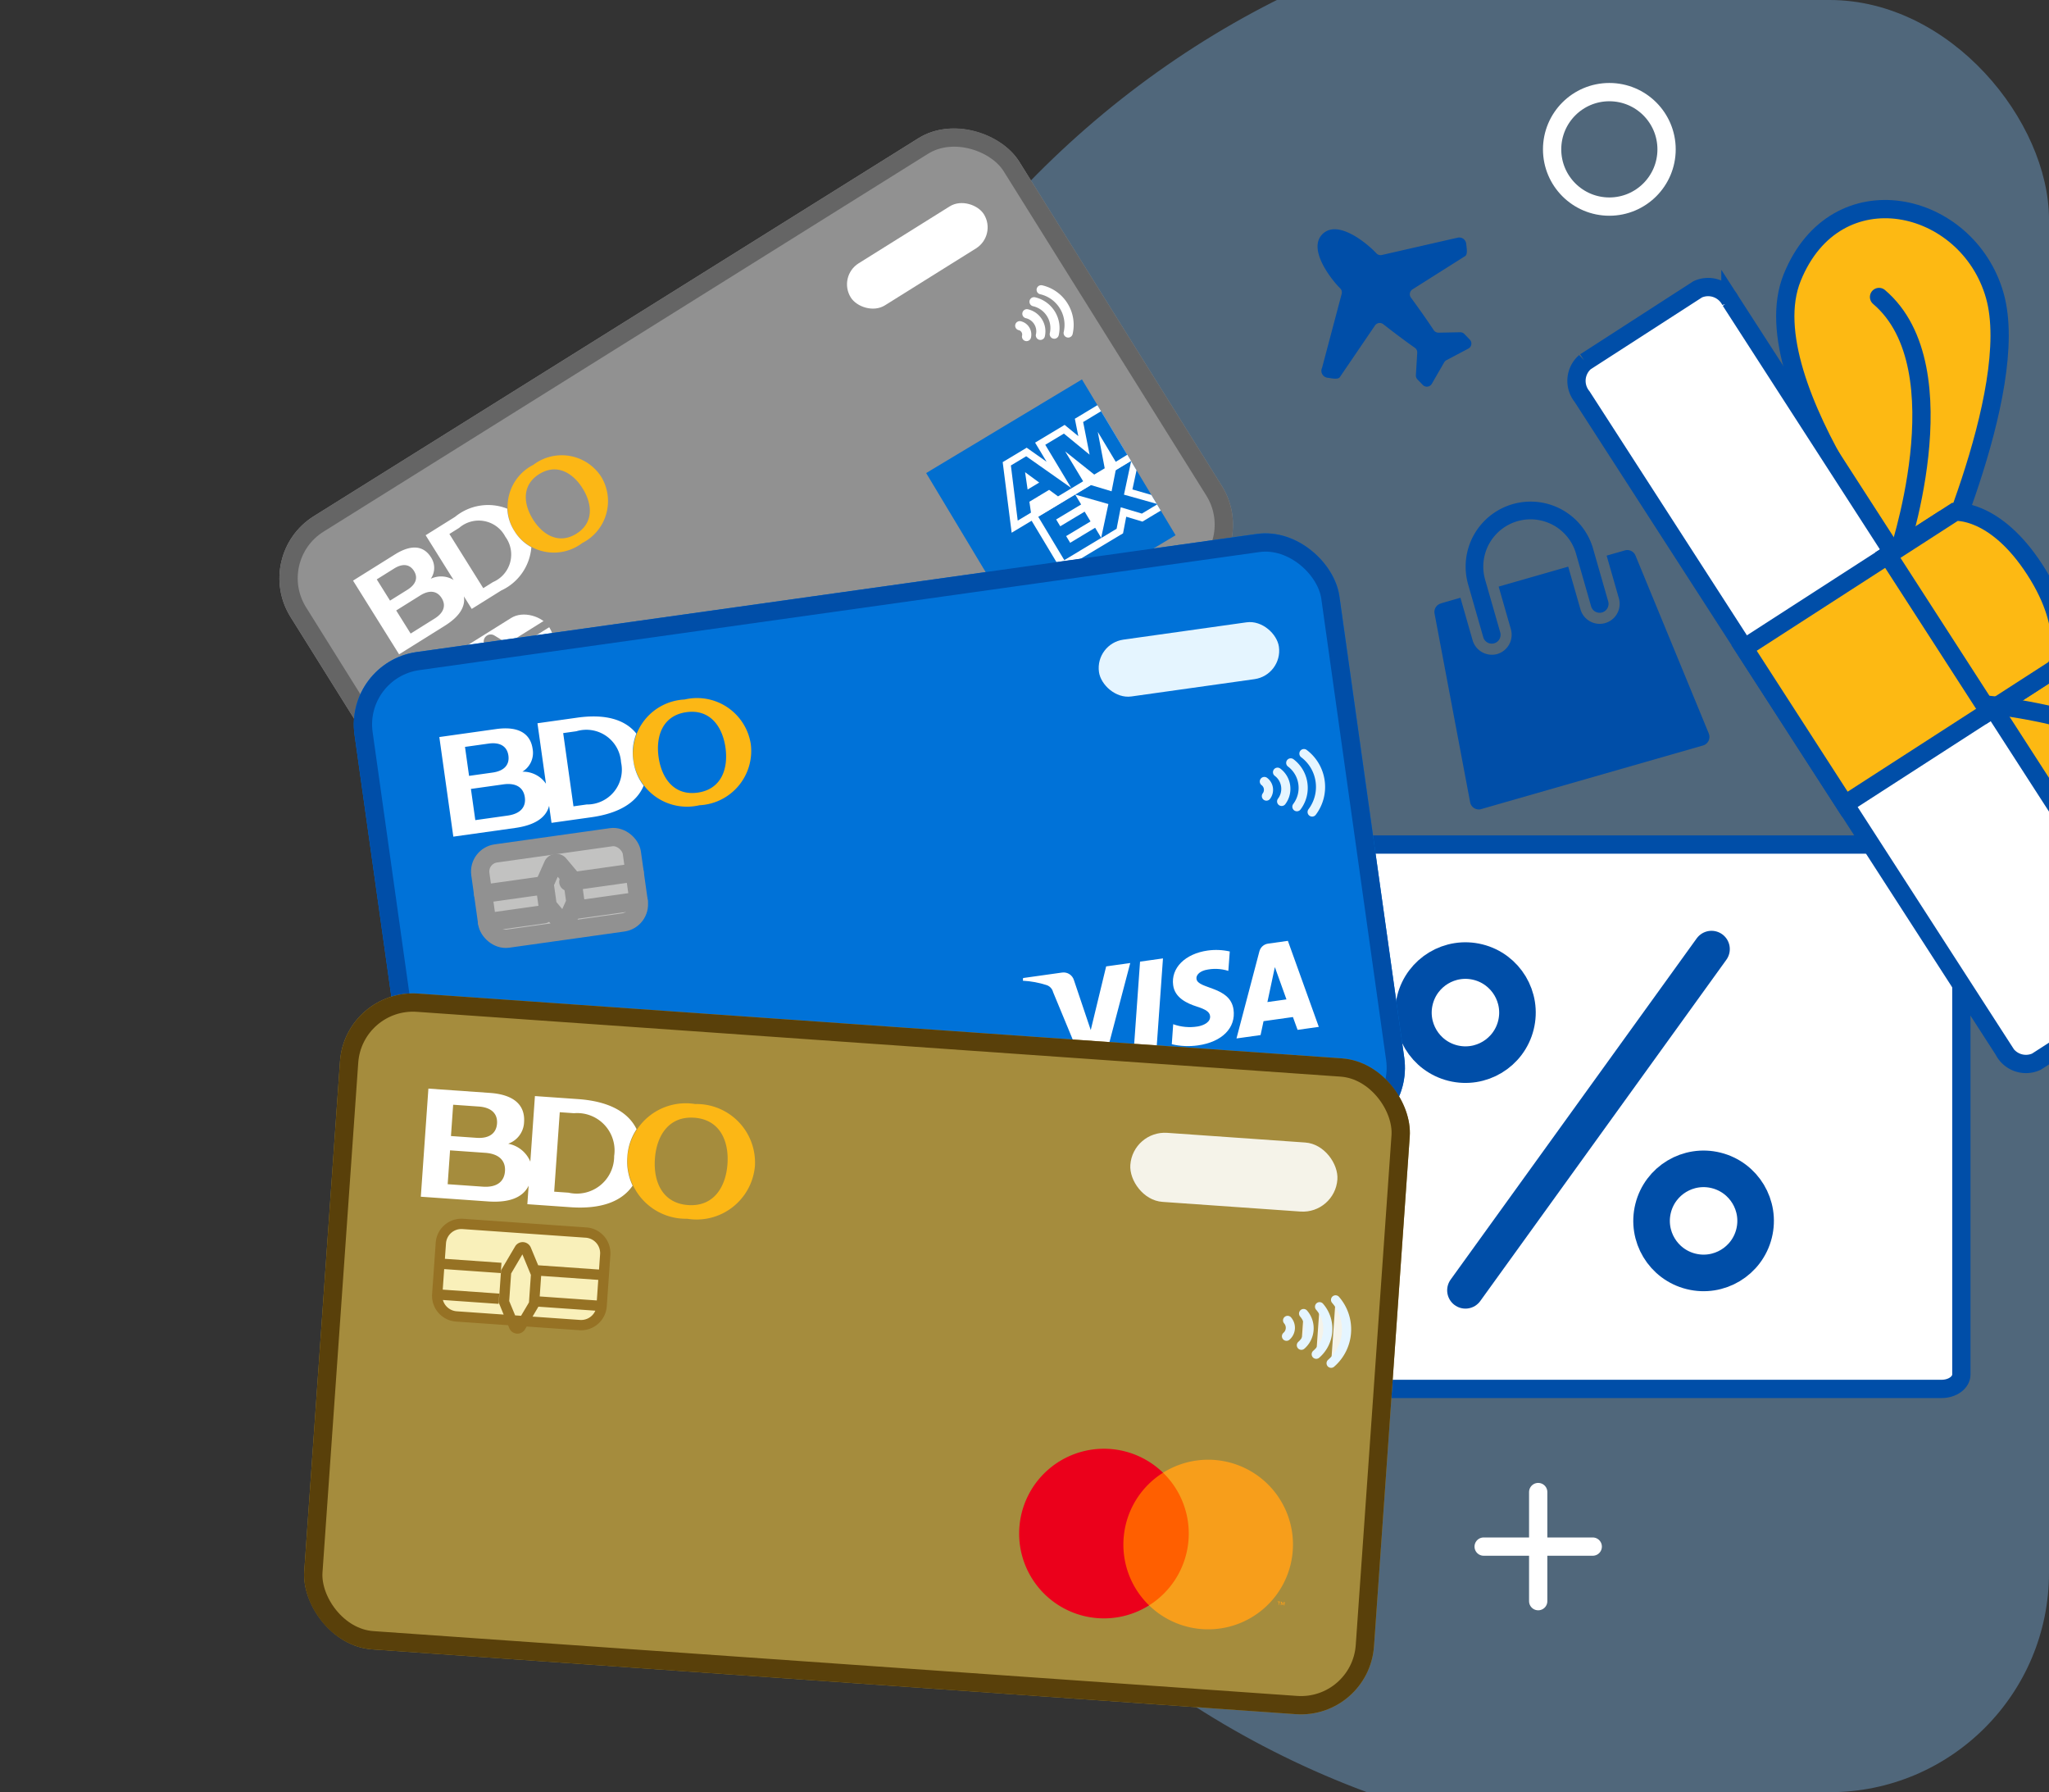 <svg xmlns="http://www.w3.org/2000/svg" xmlns:xlink="http://www.w3.org/1999/xlink" width="112.065" height="98" viewBox="0 0 112.065 98">
  <rect x="0" y="0" width="112.065" height="98" fill="#333333" stroke="none"/>
  <defs>
    <clipPath id="clip-path">
      <rect id="Rectangle_21993" data-name="Rectangle 21993" width="112.065" height="98" rx="12" transform="translate(68.088 405)" fill="#e5f5ff"/>
    </clipPath>
    <clipPath id="clip-path-2">
      <path id="Path_9424" data-name="Path 9424" d="M8.105,1.614c-.009.7.627,1.1,1.108,1.331s.657.395.657.61c0,.331-.395.472-.76.481a2.672,2.672,0,0,1-1.3-.309L7.581,4.8a3.855,3.855,0,0,0,1.408.262c1.331,0,2.2-.657,2.2-1.674,0-1.292-1.786-1.365-1.773-1.94,0-.176.172-.361.537-.408a2.361,2.361,0,0,1,1.249.219L11.428.219A3.37,3.37,0,0,0,10.243,0C8.99,0,8.109.665,8.105,1.614M13.566.086a.57.57,0,0,0-.537.361l-1.9,4.533h1.331l.266-.73h1.623l.155.73h1.172L14.656.086h-1.09m.185,1.322.382,1.837H13.081l.67-1.837M6.491.086,5.444,4.98H6.71L7.757.086H6.491m-1.872,0L3.3,3.417,2.769.584a.589.589,0,0,0-.584-.5H.03L0,.228A5.133,5.133,0,0,1,1.249.644a.539.539,0,0,1,.3.429L2.559,4.98H3.9L5.95.086H4.619" transform="translate(0 0)" fill="#fff"/>
    </clipPath>
  </defs>
  <g id="img-creditcard-desktop" transform="translate(-68.088 -405)" clip-path="url(#clip-path)">
    <path id="Path_9381" data-name="Path 9381" d="M50.31,0c27.786,0,50.31,23.751,50.31,53.05S78.1,106.1,50.31,106.1,0,82.349,0,53.05,22.525,0,50.31,0Z" transform="translate(109.206 399.879)" fill="#7eb7eb" opacity="0.392"/>
    <g id="Group_20566" data-name="Group 20566" transform="matrix(0.848, -0.53, 0.53, 0.848, 81.859, 435.346)">
      <g id="Group_20565" data-name="Group 20565" transform="translate(0 0)">
        <g id="Rectangle_21952" data-name="Rectangle 21952" fill="#919191" stroke="#656565" stroke-linecap="round" stroke-linejoin="round" stroke-width="1">
          <rect width="46.991" height="28.917" rx="4" stroke="none"/>
          <rect x="0.5" y="0.5" width="45.991" height="27.917" rx="3.5" fill="none"/>
        </g>
        <g id="BDOonBlue" transform="translate(3.952 3.982)">
          <g id="Group_4058" data-name="Group 4058" transform="translate(8.92 0)">
            <path id="Path_964" data-name="Path 964" d="M2.8,0A2.567,2.567,0,0,0,0,2.522,2.567,2.567,0,0,0,2.8,5.044a2.569,2.569,0,0,0,2.8-2.522A2.568,2.568,0,0,0,2.8,0Zm0,4.442c-1.123,0-1.6-.905-1.6-1.92S1.679.6,2.8.6s1.6.9,1.6,1.92S3.925,4.442,2.8,4.442Z" fill="#fcb715"/>
          </g>
          <path id="Path_965" data-name="Path 965" d="M6.583,0h-1.9V2.884A1.316,1.316,0,0,0,3.66,2.167a1.04,1.04,0,0,0,.63-.991C4.289.465,3.818,0,2.7,0H0V4.753H2.95c.877,0,1.5-.243,1.735-.813v.813h1.9A2.848,2.848,0,0,0,9.238,3.619,2.464,2.464,0,0,1,8.92,2.378a2.454,2.454,0,0,1,.318-1.242A2.844,2.844,0,0,0,6.583,0ZM1.136.63H2.256c.575,0,.851.27.851.688S2.831,2,2.256,2H1.136V.63ZM2.682,4.124H1.137V2.635H2.682c.623,0,.922.292.922.744S3.305,4.124,2.682,4.124Zm3.767,0H5.821V.63h.629A1.639,1.639,0,0,1,8.336,2.377,1.638,1.638,0,0,1,6.45,4.124Z" transform="translate(0 0.143)" fill="#fff"/>
        </g>
        <rect id="Rectangle_21953" data-name="Rectangle 21953" width="8.585" height="2.711" rx="1.356" transform="translate(35.243 4.067)" fill="#fff"/>
        <g id="Group_20563" data-name="Group 20563" transform="translate(4.97 9.94)">
          <rect id="Rectangle_21959" data-name="Rectangle 21959" width="7.229" height="4.067" rx="2" transform="translate(0 0)" fill="#fff" stroke="#919191" stroke-linecap="round" stroke-linejoin="round" stroke-width="1"/>
          <path id="Path_9383" data-name="Path 9383" d="M3.258,3.8,2.741,2.77a.226.226,0,0,1-.024-.1V1.348a.221.221,0,0,1,.024-.1L3.258.213a.386.386,0,0,1,.691,0l.376.752h2.9v.451H4.49v.9h2.74v.452H4.465L3.949,3.8a.386.386,0,0,1-.69,0Zm-.09-2.4V2.616l.434.868.435-.868V1.4L3.6.533ZM0,2.772V2.32H2.711v.452ZM0,1.417V.965H2.711v.451Z" transform="translate(0 0.616)" fill="#919191"/>
        </g>
        <g id="Group_20564" data-name="Group 20564" transform="translate(42.261 10.585)">
          <path id="Path_9384" data-name="Path 9384" d="M0,.7A.491.491,0,0,0,.144.348.491.491,0,0,0,0,0" transform="translate(0 1.045)" fill="none" stroke="#fff" stroke-linecap="round" stroke-linejoin="round" stroke-width="0.5"/>
          <path id="Path_9385" data-name="Path 9385" d="M0,1.394A.984.984,0,0,0,.288.7.983.983,0,0,0,0,0" transform="translate(0.678 0.697)" fill="none" stroke="#fff" stroke-linecap="round" stroke-linejoin="round" stroke-width="0.5"/>
          <path id="Path_9386" data-name="Path 9386" d="M0,2.09A1.474,1.474,0,0,0,.433,1.045,1.474,1.474,0,0,0,0,0" transform="translate(1.357 0.348)" fill="none" stroke="#fff" stroke-linecap="round" stroke-linejoin="round" stroke-width="0.5"/>
          <path id="Path_9387" data-name="Path 9387" d="M0,2.787A1.964,1.964,0,0,0,.577,1.394,1.964,1.964,0,0,0,0,0" transform="translate(2.035 0)" fill="none" stroke="#fff" stroke-linecap="round" stroke-linejoin="round" stroke-width="0.5"/>
        </g>
      </g>
      <g id="surface1" transform="translate(33.65 15.75) rotate(1)">
        <path id="Path_9388" data-name="Path 9388" d="M0,0H9.941V9.941H0V0" transform="translate(0 0)" fill="#016fd0"/>
        <path id="Path_9389" data-name="Path 9389" d="M0,3.562V0L6.34.006V.99l-.733.783.733.79v1H5.17l-.622-.686-.617.689L0,3.562" transform="translate(3.601 4.806)" fill="#fff"/>
        <path id="Path_9390" data-name="Path 9390" d="M0,2.779V0H2.357V.64H.763v.435H2.319V1.7H.763v.427H2.357v.648H0" transform="translate(4.024 5.198)" fill="#016fd0"/>
        <path id="Path_9391" data-name="Path 9391" d="M0,2.779,1.3,1.388,0,0H1.009l.8.881L2.605,0h.966V.022L2.295,1.388,3.571,2.74v.039H2.6l-.811-.89-.8.89H0" transform="translate(6.37 5.198)" fill="#016fd0"/>
        <path id="Path_9392" data-name="Path 9392" d="M1.569,0H3.1l.537,1.219V0H5.521l.325.913L6.173,0H7.614V3.562H0L1.569,0" transform="translate(2.327 1.644)" fill="#fff"/>
        <path id="Path_9393" data-name="Path 9393" d="M1.233,0,0,2.777H.846l.233-.556H2.339l.233.556h.867L2.21,0Zm.106,1.6.37-.884.37.884Zm0,0" transform="translate(2.953 2.031)" fill="#016fd0"/>
        <path id="Path_9394" data-name="Path 9394" d="M0,2.777V0L1.189,0,1.8,1.711,2.417,0H3.561V2.777l-.736.006V.876l-.7,1.9H1.457L.748.869V2.777H0" transform="translate(6.38 2.031)" fill="#016fd0"/>
      </g>
    </g>
    <g id="Group_1" data-name="Group 1" transform="translate(149.233 486.588)">
      <line id="Line_1" data-name="Line 1" y2="5.966" transform="translate(2.983 0)" fill="none" stroke="#fff" stroke-linecap="round" stroke-linejoin="round" stroke-width="1"/>
      <line id="Line_2" data-name="Line 2" x1="5.966" transform="translate(0 2.983)" fill="none" stroke="#fff" stroke-linecap="round" stroke-linejoin="round" stroke-width="1"/>
    </g>
    <g id="Ellipse_2149" data-name="Ellipse 2149" transform="translate(152.477 409.537)" fill="none" stroke="#fff" stroke-width="1">
      <circle cx="3.63" cy="3.63" r="3.63" stroke="none"/>
      <circle cx="3.63" cy="3.63" r="3.13" fill="none"/>
    </g>
    <g id="shop-filled" transform="translate(141.782 433.797) rotate(-16)">
      <path id="Path_3407" data-name="Path 3407" d="M1135.359,453.457h18.175v18.175h-18.175Z" transform="translate(-1135.359 -453.457)" fill="none"/>
      <path id="Path_7730" data-name="Path 7730" d="M11826.795,6803.013a.482.482,0,0,1-.433-.524l.971-10.431a.387.387,0,0,1,.006-.05.481.481,0,0,1,.509-.409v-.007h1.086v2.42a1.1,1.1,0,0,0,1.076,1.093h.01a1.1,1.1,0,0,0,1.092-1.093v-2.43h3.958v2.43a1.093,1.093,0,1,0,2.186,0v-2.43h1.038a.485.485,0,0,1,.48.43l1.172,10.464a.492.492,0,0,1,0,.054.485.485,0,0,1-.484.484h-12.666Zm8.881-9v-3a2.585,2.585,0,1,0-5.171,0v3a.482.482,0,1,1-.965,0v-3a3.554,3.554,0,0,1,7.108,0v3a.486.486,0,1,1-.973,0Z" transform="translate(-11824.065 -6786.15)" fill="#004ea8"/>
    </g>
    <g id="Group_16387" data-name="Group 16387" transform="translate(134.589 416.437)">
      <path id="Rectangle_21032" data-name="Rectangle 21032" d="M2111.158,901.646h-38.607c-.6,0-1.082.354-1.082.79v28.186c0,.437.484.79,1.082.79h38.607c.6,0,1.082-.354,1.082-.79V902.436C2112.24,902,2111.755,901.646,2111.158,901.646Z" transform="translate(-2071.469 -866.901)" fill="#fff" stroke="#004ea8" stroke-linecap="round" stroke-width="1"/>
      <g id="Group_20576" data-name="Group 20576" transform="translate(19.728 0)">
        <path id="Path_7051" data-name="Path 7051" d="M2077.725,820c-1.49-5.24-8.689-6.882-11.079-.988s7.283,17.412,7.283,17.412S2079.214,825.242,2077.725,820Z" transform="translate(-2054.854 -815.276)" fill="#fdb913" stroke="#004ea8" stroke-linecap="round" stroke-linejoin="round" stroke-width="1"/>
        <path id="Path_9410" data-name="Path 9410" d="M2076.9,827.215c4.6,3.906.943,14.4.943,14.4" transform="translate(-2060.359 -822.412)" fill="#fdb913" stroke="#004ea8" stroke-linecap="round" stroke-linejoin="round" stroke-width="1"/>
        <path id="Path_7051-2" data-name="Path 7051" d="M2024.077,877.126s6.422,13.387,12.7,13.636,7.727-6.894,3.621-10.366S2024.077,877.126,2024.077,877.126Z" transform="translate(-2002.6 -852.243)" fill="#fdb913" stroke="#004ea8" stroke-linecap="round" stroke-linejoin="round" stroke-width="1"/>
        <path id="Rectangle_21033" data-name="Rectangle 21033" d="M2076.3,862.324l-23.057-35.742a1.366,1.366,0,0,0-1.794-.626l-6.153,3.97a1.364,1.364,0,0,0-.169,1.892l23.058,35.742a1.365,1.365,0,0,0,1.794.626l6.153-3.969A1.364,1.364,0,0,0,2076.3,862.324Z" transform="translate(-2044.83 -821.57)" fill="#fff" stroke="#004ea8" stroke-linecap="round" stroke-width="1"/>
        <rect id="Rectangle_21036" data-name="Rectangle 21036" width="10.175" height="12.548" transform="matrix(-0.542, -0.84, 0.84, -0.542, 14.675, 32.545)" fill="#fdb913" stroke="#004ea8" stroke-linecap="round" stroke-width="1"/>
        <path id="Rectangle_21036-2" data-name="Rectangle 21036" d="M2063.5,867.331l3.674-2.37s1.044-1.985-1.142-5.373-4.375-3.177-4.375-3.177l-3.674,2.37Z" transform="translate(-2040.962 -839.862)" fill="#fdb913" stroke="#004ea8" stroke-linecap="round" stroke-width="1"/>
        <path id="Path_9411" data-name="Path 9411" d="M2048.973,889.376c-1.64-5.73-12.566-6.708-12.566-6.708" transform="translate(-2013.825 -855.557)" fill="#fdb913" stroke="#004ea8" stroke-linecap="round" stroke-linejoin="round" stroke-width="1"/>
      </g>
      <g id="Group_20577" data-name="Group 20577" transform="translate(8.987 39.273)">
        <g id="Ellipse_2150" data-name="Ellipse 2150" transform="translate(1.86 0) rotate(14)" fill="none" stroke="#004ea8" stroke-width="2">
          <circle cx="3.845" cy="3.845" r="3.845" stroke="none"/>
          <circle cx="3.845" cy="3.845" r="2.845" fill="none"/>
        </g>
        <g id="Ellipse_2151" data-name="Ellipse 2151" transform="translate(14.885 11.389) rotate(14)" fill="none" stroke="#004ea8" stroke-width="2">
          <circle cx="3.845" cy="3.845" r="3.845" stroke="none"/>
          <circle cx="3.845" cy="3.845" r="2.845" fill="none"/>
        </g>
        <line id="Line_2543" data-name="Line 2543" x1="13.458" y2="18.659" transform="translate(4.661 1.188)" fill="none" stroke="#004ea8" stroke-linecap="round" stroke-width="2"/>
      </g>
    </g>
    <g id="travel-filled" transform="translate(139.104 416.437) rotate(1)">
      <rect id="Rectangle_21977" data-name="Rectangle 21977" width="10.656" height="10.656" fill="none"/>
      <path id="Path_3341" data-name="Path 3341" d="M.365,7.575l1-4.053a.313.313,0,0,0-.09-.3l-.056-.054C.739,2.689-.554,1.086.266.267s2.409.459,2.9.949l.055.057a.314.314,0,0,0,.3.089l4.05-1L7.6.36a.382.382,0,0,1,.5.209.386.386,0,0,1,.026.1c.017.167.108.564-.04.669L5.232,3.212a.313.313,0,0,0-.09.433l.012.018c.455.6.91,1.219,1.277,1.756a.313.313,0,0,0,.269.135l1.18-.043a.313.313,0,0,1,.233.092l.3.3a.313.313,0,0,1,0,.442.319.319,0,0,1-.07.052L7.157,7.05a.316.316,0,0,0-.122.122L6.379,8.356a.313.313,0,0,1-.425.122.32.32,0,0,1-.069-.052l-.3-.3A.312.312,0,0,1,5.5,7.9l.052-1.22A.312.312,0,0,0,5.412,6.4c-.53-.358-1.148-.806-1.746-1.257a.313.313,0,0,0-.438.062l-.012.017L1.34,8.084c-.1.149-.5.057-.669.04h0A.382.382,0,0,1,.356,7.6.142.142,0,0,0,.365,7.575Z" transform="translate(1.08 1.065)" fill="#004ea8"/>
    </g>
    <g id="Group_20583" data-name="Group 20583" transform="translate(86.921 441.211) rotate(-8)">
      <g id="Group_20582" data-name="Group 20582" transform="translate(0 0)">
        <g id="Rectangle_21978" data-name="Rectangle 21978" fill="#0072d8" stroke="#004ea8" stroke-linecap="round" stroke-linejoin="round" stroke-width="1">
          <rect width="54.395" height="33.474" rx="4" stroke="none"/>
          <rect x="0.5" y="0.5" width="53.395" height="32.474" rx="3.5" fill="none"/>
        </g>
        <g id="BDOonBlue-2" data-name="BDOonBlue" transform="translate(4.575 4.609)">
          <g id="Group_4058-2" data-name="Group 4058" transform="translate(10.326 0)">
            <path id="Path_964-2" data-name="Path 964" d="M3.244,0A2.972,2.972,0,0,0,0,2.919a2.972,2.972,0,0,0,3.244,2.92,2.973,2.973,0,0,0,3.245-2.92A2.973,2.973,0,0,0,3.244,0Zm0,5.142c-1.3,0-1.847-1.048-1.847-2.223S1.944.7,3.244.7,5.091,1.743,5.091,2.919,4.543,5.142,3.244,5.142Z" fill="#fcb715"/>
          </g>
          <path id="Path_965-2" data-name="Path 965" d="M7.62,0h-2.2V3.338a1.524,1.524,0,0,0-1.186-.83,1.2,1.2,0,0,0,.729-1.147C4.965.539,4.42,0,3.13,0H0V5.5H3.415c1.015,0,1.738-.281,2.008-.942V5.5h2.2c1.531,0,2.571-.455,3.074-1.313a2.853,2.853,0,0,1-.368-1.436,2.842,2.842,0,0,1,.369-1.437C10.191.455,9.151,0,7.62,0ZM1.315.729h1.3c.665,0,.985.313.985.8s-.32.8-.985.8h-1.3V.729Zm1.79,4.044H1.316V3.05H3.105c.721,0,1.067.338,1.067.861S3.826,4.773,3.105,4.773Zm4.361,0H6.738V.729h.728A1.9,1.9,0,0,1,9.65,2.751,1.9,1.9,0,0,1,7.466,4.773Z" transform="translate(0 0.166)" fill="#fff"/>
        </g>
        <rect id="Rectangle_21979" data-name="Rectangle 21979" width="9.938" height="3.138" rx="1.569" transform="translate(40.796 4.707)" fill="#e5f5ff"/>
        <g id="Group_20580" data-name="Group 20580" transform="translate(5.753 11.507)">
          <rect id="Rectangle_21985" data-name="Rectangle 21985" width="8.368" height="4.707" rx="1" fill="#c2c2c1" stroke="#919191" stroke-linecap="round" stroke-linejoin="round" stroke-width="1"/>
          <g id="Group_20579" data-name="Group 20579" transform="translate(3.407 0.975)">
            <path id="Path_9412" data-name="Path 9412" d="M.93,3.223l.6-.959V1.041L.93.082A.209.209,0,0,0,.6.082L0,1.041V2.265l.6.959A.208.208,0,0,0,.93,3.223Z" transform="translate(0 0)" fill="none" stroke="#919191" stroke-linecap="round" stroke-linejoin="round" stroke-width="1"/>
          </g>
          <line id="Line_2544" data-name="Line 2544" x2="3.138" transform="translate(0 2.092)" fill="none" stroke="#919191" stroke-linecap="round" stroke-linejoin="round" stroke-width="1"/>
          <line id="Line_2545" data-name="Line 2545" x2="3.138" transform="translate(0 3.661)" fill="none" stroke="#919191" stroke-linecap="round" stroke-linejoin="round" stroke-width="1"/>
          <line id="Line_2546" data-name="Line 2546" x2="3.661" transform="translate(4.707 2.092)" fill="none" stroke="#919191" stroke-linecap="round" stroke-linejoin="round" stroke-width="1"/>
          <line id="Line_2547" data-name="Line 2547" x2="3.661" transform="translate(4.707 3.661)" fill="none" stroke="#919191" stroke-linecap="round" stroke-linejoin="round" stroke-width="1"/>
        </g>
        <g id="Group_20581" data-name="Group 20581" transform="translate(48.92 12.252)">
          <path id="Path_9413" data-name="Path 9413" d="M0,.806A.569.569,0,0,0,.167.4.569.569,0,0,0,0,0" transform="translate(0 1.21)" fill="none" stroke="#e5f5ff" stroke-linecap="round" stroke-linejoin="round" stroke-width="0.5"/>
          <path id="Path_9414" data-name="Path 9414" d="M0,1.613A1.138,1.138,0,0,0,.334.806,1.137,1.137,0,0,0,0,0" transform="translate(0.785 0.807)" fill="none" stroke="#e5f5ff" stroke-linecap="round" stroke-linejoin="round" stroke-width="0.5"/>
          <path id="Path_9415" data-name="Path 9415" d="M0,2.42A1.706,1.706,0,0,0,.5,1.21,1.706,1.706,0,0,0,0,0" transform="translate(1.571 0.403)" fill="none" stroke="#e5f5ff" stroke-linecap="round" stroke-linejoin="round" stroke-width="0.5"/>
          <path id="Path_9416" data-name="Path 9416" d="M0,3.226A2.273,2.273,0,0,0,.668,1.613,2.273,2.273,0,0,0,0,0" transform="translate(2.356 0)" fill="none" stroke="#e5f5ff" stroke-linecap="round" stroke-linejoin="round" stroke-width="0.5"/>
        </g>
      </g>
      <g id="VISA" transform="translate(34.326 22.184)">
        <g id="XMLID_2_" transform="translate(0 0)">
          <g id="Group_20588" data-name="Group 20588" transform="translate(0 0)" clip-path="url(#clip-path-2)">
            <path id="Path_9423" data-name="Path 9423" d="M0,5.684,15.438,0l3.512,9.539L3.512,15.223" transform="translate(-1.64 -5.083)" fill="#fff"/>
          </g>
        </g>
      </g>
    </g>
    <g id="Group_20589" data-name="Group 20589" transform="matrix(0.998, 0.07, -0.07, 0.998, 86.963, 459.05)">
      <g id="Group_20587" data-name="Group 20587" transform="translate(0 0)">
        <g id="Rectangle_21986" data-name="Rectangle 21986" fill="#a58c3d" stroke="#59400a" stroke-linecap="round" stroke-linejoin="round" stroke-width="1">
          <rect width="58.625" height="35.932" rx="4" stroke="none"/>
          <rect x="0.5" y="0.5" width="57.625" height="34.932" rx="3.5" fill="none"/>
        </g>
        <g id="BDOonBlue-3" data-name="BDOonBlue" transform="translate(4.925 4.963)">
          <g id="Group_4058-3" data-name="Group 4058" transform="translate(11.117 0)">
            <path id="Path_964-3" data-name="Path 964" d="M3.492,0A3.2,3.2,0,0,0,0,3.143,3.2,3.2,0,0,0,3.492,6.286,3.2,3.2,0,0,0,6.986,3.143,3.2,3.2,0,0,0,3.492,0Zm0,5.536c-1.4,0-1.988-1.128-1.988-2.393S2.093.75,3.492.75,5.481,1.877,5.481,3.143,4.891,5.536,3.492,5.536Z" fill="#fcb715"/>
          </g>
          <path id="Path_965-3" data-name="Path 965" d="M8.2,0H5.838V3.594A1.64,1.64,0,0,0,4.561,2.7a1.3,1.3,0,0,0,.785-1.235C5.345.58,4.758,0,3.37,0H0V5.924H3.676c1.092,0,1.871-.3,2.162-1.014V5.924H8.2c1.648,0,2.767-.49,3.309-1.414a3.072,3.072,0,0,1-.4-1.546,3.059,3.059,0,0,1,.4-1.547C10.972.49,9.852,0,8.2,0ZM1.415.785h1.4c.716,0,1.061.337,1.061.857S3.528,2.5,2.812,2.5h-1.4V.785ZM3.343,5.139H1.417V3.284H3.343c.776,0,1.149.364,1.149.927S4.119,5.139,3.343,5.139Zm4.695,0H7.254V.785h.783a2.042,2.042,0,0,1,2.351,2.177A2.042,2.042,0,0,1,8.038,5.139Z" transform="translate(0 0.179)" fill="#fff"/>
        </g>
        <rect id="Rectangle_21987" data-name="Rectangle 21987" width="11.347" height="3.782" rx="1.891" transform="translate(43.496 4.728)" fill="#f5f3e9"/>
        <g id="Group_20585" data-name="Group 20585" transform="translate(5.913 12.107)">
          <path id="Path_9417" data-name="Path 9417" d="M1.126,0H7.883A1.126,1.126,0,0,1,9.01,1.126V3.942A1.126,1.126,0,0,1,7.883,5.068H1.126A1.126,1.126,0,0,1,0,3.942V1.126A1.126,1.126,0,0,1,1.126,0Z" transform="translate(0.281 0.281)" fill="#f9f0ba"/>
          <path id="Path_9418" data-name="Path 9418" d="M4.342,5.791l-.08-.16H1.407A1.409,1.409,0,0,1,0,4.223V1.408A1.409,1.409,0,0,1,1.407,0H8.165A1.41,1.41,0,0,1,9.572,1.408V4.223A1.409,1.409,0,0,1,8.165,5.631H5.282l-.08.16a.481.481,0,0,1-.86,0Zm3.823-.723a.846.846,0,0,0,.8-.563H5.845l-.281.563Zm-3.231,0,.38-.759V2.8L4.772,1.714,4.231,2.8V4.309l.379.759Zm-3.527,0H3.98L3.7,4.5a.282.282,0,0,1-.03-.126V2.73A.283.283,0,0,1,3.7,2.6l.644-1.29a.481.481,0,0,1,.861,0l.469.938H9.009V1.408A.846.846,0,0,0,8.165.563H1.407a.845.845,0,0,0-.844.845v.845h3.1v.563H.563V3.941h3.1v.564H.611A.846.846,0,0,0,1.407,5.068Zm7.6-1.126V2.815H5.877V3.941Z" transform="translate(0 0)" fill="#967224"/>
        </g>
        <g id="Group_20586" data-name="Group 20586" transform="translate(52.667 13.191)">
          <path id="Path_9419" data-name="Path 9419" d="M0,.868A.612.612,0,0,0,.18.434.612.612,0,0,0,0,0" transform="translate(0 1.303)" fill="#f5f3e9" stroke="#e5f5ff" stroke-linecap="round" stroke-linejoin="round" stroke-width="0.5"/>
          <path id="Path_9420" data-name="Path 9420" d="M0,1.737A1.226,1.226,0,0,0,.359.868,1.224,1.224,0,0,0,0,0" transform="translate(0.846 0.868)" fill="#f5f3e9" stroke="#e5f5ff" stroke-linecap="round" stroke-linejoin="round" stroke-width="0.5"/>
          <path id="Path_9421" data-name="Path 9421" d="M0,2.605A1.837,1.837,0,0,0,.539,1.3,1.837,1.837,0,0,0,0,0" transform="translate(1.691 0.434)" fill="#f5f3e9" stroke="#e5f5ff" stroke-linecap="round" stroke-linejoin="round" stroke-width="0.5"/>
          <path id="Path_9422" data-name="Path 9422" d="M0,3.473A2.447,2.447,0,0,0,.72,1.737,2.447,2.447,0,0,0,0,0" transform="translate(2.537 0)" fill="#f5f3e9" stroke="#e5f5ff" stroke-linecap="round" stroke-linejoin="round" stroke-width="0.5"/>
        </g>
      </g>
      <g id="Mastercard-Logo.wine" transform="translate(38.996 22.022) rotate(2)">
        <path id="rect887" d="M0,0H4.463V7.29H0Z" transform="translate(5.27 0.992)" fill="#ff5f00"/>
        <path id="path889" d="M5.73,4.635A4.628,4.628,0,0,1,7.5.991a4.636,4.636,0,1,0,0,7.29A4.628,4.628,0,0,1,5.73,4.635Z" transform="translate(0 0.002)" fill="#eb001b"/>
        <path id="path891" d="M.089.18V.031H.153V0H0V.031H.061V.18Zm.3,0V0H.34L.286.129.232,0H.185V.18H.219V.044l.05.117H.3L.354.044V.18Z" transform="translate(14.47 7.33)" fill="#f79e1b"/>
        <path id="path893" d="M7.5,4.637A4.636,4.636,0,0,1,0,8.282,4.636,4.636,0,0,0,1.771,4.637,4.636,4.636,0,0,0,0,.992,4.636,4.636,0,0,1,7.5,4.636Z" transform="translate(7.501 0)" fill="#f79e1b"/>
      </g>
    </g>
  </g>
</svg>
